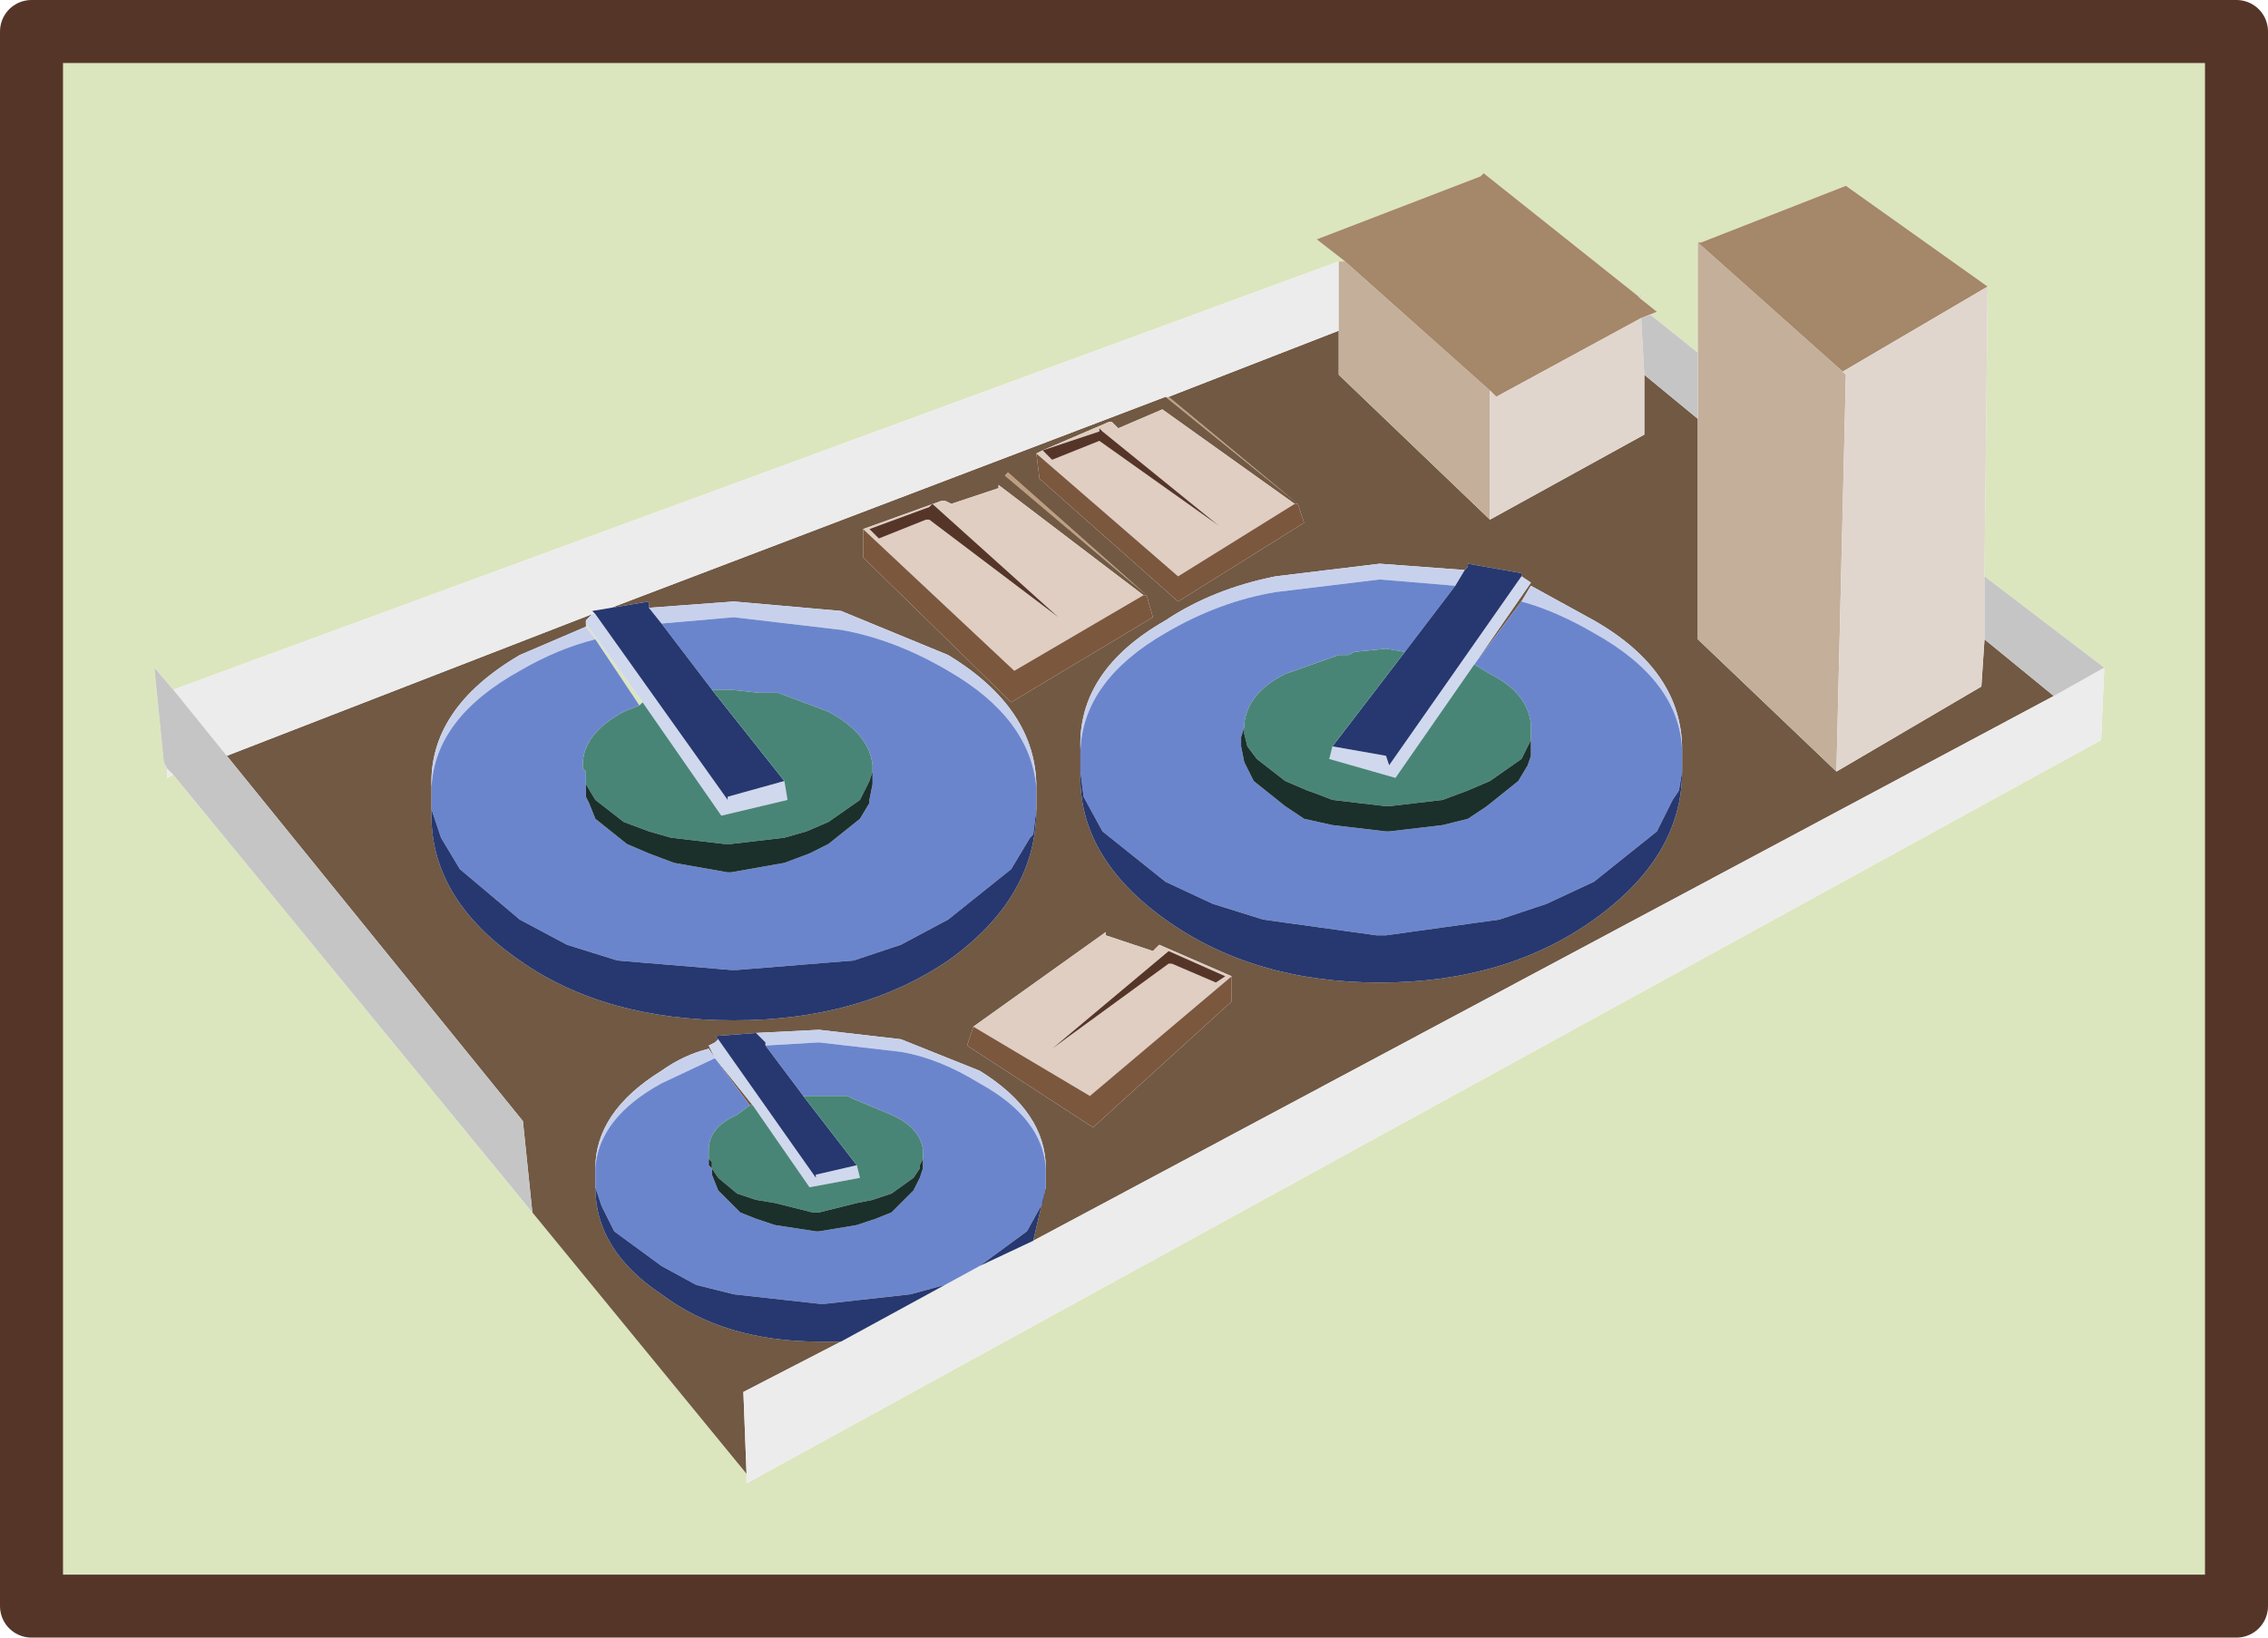 <?xml version="1.0" encoding="utf-8"?>
<svg version="1.1" id="Layer_1"
xmlns="http://www.w3.org/2000/svg"
xmlns:xlink="http://www.w3.org/1999/xlink"
xmlns:author="http://www.sothink.com"
width="36px" height="26px"
xml:space="preserve">
<g id="240" transform="matrix(1, 0, 0, 1, 18, 13)">
<path style="fill:#DBE6BE;fill-opacity:1" d="M8.05,-8.35L8 -8.3L5.55 -10.25L5.5 -10.2L2.9 -9.2L3.35 -8.85L3.25 -8.85L-15.25 -2.05L-15.55 -2.4L-15.4 -0.9L-15.35 -0.8L-15.35 -0.65L-15.25 -0.7L-9.55 6.25L-6.15 10.4L-6.15 10.55L15.35 -1.25L15.4 -2.4L13.5 -3.85L13.55 -8.45L11.3 -10.05L9 -9.15L8.95 -9.15L8.95 -7.4L8.2 -8L8.05 -7.95L8.3 -8.05L8.05 -8.25L8.05 -8.35M-7.8,-1.85L-7.85 -1.8L-8.55 -2.85L-8.7 -3.05L-8.7 -3.1L-7.8 -1.85M17.5,-12.5L17.5 12.5L-17.5 12.5L-17.5 -12.5L17.5 -12.5" />
<path style="fill:#BF9E7F;fill-opacity:1" d="M-2,-5.5L0.2 -3.55L-2.05 -5.45L-2 -5.5M2.6,-5L0.5 -6.7L0.55 -6.7L2.6 -5" />
<path style="fill:#715944;fill-opacity:1" d="M-2.05,-5.45L0.2 -3.55L-2 -5.5L-2.05 -5.45M2.55,-5L0.45 -6.5L-0.25 -6.2L-0.35 -6.3L-0.4 -6.3L-1.45 -5.85L-1.55 -5.8L-1.5 -5.4L0.7 -3.45L2.7 -4.7L2.6 -5L2.55 -5M-6.2,9.1L-6.15 10.4L-9.55 6.25L-9.7 4.8L-14.4 -1L-8.6 -3.25L-8.7 -3.15L-8.7 -3.1L-8.7 -3.05L-9.75 -2.6Q-11.2 -1.75 -11.15 -0.5L-11.15 -0.3L-11.15 -0.15L-11.15 -0.25L-11.15 -0.15Q-11.2 1.25 -9.75 2.25Q-8.4 3.2 -6.35 3.2Q-4.35 3.2 -2.95 2.25Q-1.55 1.25 -1.55 -0.15L-1.55 -0.5Q-1.55 -1.75 -2.95 -2.6L-4.65 -3.3L-6.35 -3.45L-7.7 -3.35L-7.7 -3.45L-8.3 -3.35L0.5 -6.7L2.6 -5L0.55 -6.7L3.25 -7.75L3.25 -7.05L5.65 -4.75L8.1 -6.1L8.1 -7.05L8.95 -6.35L8.95 -2.85L11.15 -0.75L13.45 -2.1L13.5 -2.85L14.6 -1.95L-1.6 6.7L-1.4 5.85L-1.4 5.55Q-1.4 4.65 -2.45 4L-3.7 3.5L-5 3.35L-6 3.4L-6.65 3.45L-6.6 3.5L-6.65 3.55L-6.75 3.6L-6.65 3.8L-6.75 3.65Q-7.15 3.75 -7.5 4Q-8.55 4.65 -8.55 5.55L-8.55 5.7L-8.55 5.8L-8.55 5.85L-8.55 5.75L-8.55 5.85Q-8.55 6.85 -7.5 7.55Q-6.5 8.3 -5 8.3L-4.65 8.3L-6.2 9.1M-2.15,-5.3L-2.15 -5.25L-2.9 -5L-3 -5.05L-3.05 -5.05L-4.3 -4.6L-4.3 -4.15L-1.95 -1.85L0.3 -3.2L0.2 -3.55L0.15 -3.55L-2.15 -5.3M-6.1,4.55L-6.65 3.8L-6.05 4.55L-6.1 4.55M6.15,-3.9L5.3 -4.05L5.3 -4L5.25 -3.95L3.9 -4.05L2.25 -3.85Q1.25 -3.65 0.5 -3.15Q-0.9 -2.35 -0.85 -1.1L-0.85 -0.75Q-0.9 0.6 0.5 1.6Q1.9 2.6 3.9 2.6Q5.9 2.6 7.3 1.6Q8.7 0.6 8.7 -0.75L8.7 -0.85L8.7 -0.75L8.7 -0.8L8.7 -0.9L8.7 -1.1Q8.7 -2.35 7.3 -3.15L6.3 -3.7L6.15 -3.45L5.4 -2.45L6.3 -3.75L6.15 -3.85L6.15 -3.9M-2.65,3.6L-0.65 4.9L1.55 2.9L1.55 2.5L0.4 2L0.3 2.1L-0.45 1.85L-0.45 1.8L-2.55 3.3L-2.65 3.6" />
<path style="fill:#E0CEC2;fill-opacity:1" d="M-1.3,-5.7L-0.55 -6L1.35 -4.65L-0.5 -6.15L-0.55 -6.2L-0.55 -6.15L-1.45 -5.85L-1.3 -5.7M-0.4,-6.3L-0.35 -6.3L-0.25 -6.2L0.45 -6.5L2.55 -5L0.7 -3.85L-1.55 -5.8L-1.45 -5.85L-0.4 -6.3M0.15,-3.55L-1.9 -2.35L-4.3 -4.6L-3.05 -5.05L-3 -5.05L-2.9 -5L-2.15 -5.25L-2.15 -5.3L0.15 -3.55M-3.25,-4.95L-4.2 -4.6L-4.05 -4.45L-3.3 -4.75L-3.25 -4.75L-1.2 -3.2L-3.2 -5L-3.25 -4.95M-0.7,4.4L-2.55 3.3L-0.45 1.8L-0.45 1.85L0.3 2.1L0.4 2L1.55 2.5L-0.7 4.4M0.6,2.3L1.3 2.6L1.45 2.5L0.55 2.1L-1.3 3.65L0.55 2.3L0.6 2.3" />
<path style="fill:#563529;fill-opacity:1" d="M-1.45,-5.85L-0.55 -6.15L-0.55 -6.2L-0.5 -6.15L1.35 -4.65L-0.55 -6L-1.3 -5.7L-1.45 -5.85M-3.2,-5L-1.2 -3.2L-3.25 -4.75L-3.3 -4.75L-4.05 -4.45L-4.2 -4.6L-3.25 -4.95L-3.2 -5M0.55,2.3L-1.3 3.65L0.55 2.1L1.45 2.5L1.3 2.6L0.6 2.3L0.55 2.3" />
<path style="fill:#ECECEC;fill-opacity:1" d="M-8.3,-3.35L-8.6 -3.3L-8.55 -3.25L-8.6 -3.25L-14.4 -1L-15.25 -2.05L3.25 -8.85L3.25 -7.75L0.55 -6.7L0.5 -6.7L-8.3 -3.35M15.4,-2.4L15.35 -1.25L-6.15 10.55L-6.15 10.4L-6.2 9.1L-4.65 8.3L-2.45 7.1L-1.6 6.7L14.6 -1.95L15.4 -2.4M-15.25,-0.7L-15.35 -0.65L-15.35 -0.8L-15.25 -0.7" />
<path style="fill:#C4AF9B;fill-opacity:1" d="M5.65,-4.75L3.25 -7.05L3.25 -7.75L3.25 -8.85L3.35 -8.85L5.65 -6.8L5.65 -4.75M11.3,-7.05L11.15 -0.75L8.95 -2.85L8.95 -6.35L8.95 -7.4L8.95 -9.15L9 -9.15L8.95 -9.15L11.25 -7.1L11.3 -7.05" />
<path style="fill:#A58769;fill-opacity:1" d="M2.9,-9.2L5.5 -10.2L5.55 -10.25L8 -8.3L8.05 -8.25L8.3 -8.05L8.05 -7.95L5.75 -6.7L5.65 -6.8L3.35 -8.85L2.9 -9.2M11.25,-7.1L8.95 -9.15L9 -9.15L11.3 -10.05L13.55 -8.45L11.25 -7.1" />
<path style="fill:#E0D6CD;fill-opacity:1" d="M8.1,-7.05L8.1 -6.1L5.65 -4.75L5.65 -6.8L5.75 -6.7L8.05 -7.95L8.1 -7.05M8.05,-8.25L8 -8.3L8.05 -8.35L8.05 -8.25M13.5,-2.85L13.45 -2.1L11.15 -0.75L11.3 -7.05L11.25 -7.1L13.55 -8.45L13.5 -3.85L13.5 -2.85" />
<path style="fill:#C5C5C5;fill-opacity:1" d="M-15.35,-0.8L-15.4 -0.9L-15.55 -2.4L-15.25 -2.05L-14.4 -1L-9.7 4.8L-9.55 6.25L-15.25 -0.7L-15.35 -0.8M14.6,-1.95L13.5 -2.85L13.5 -3.85L15.4 -2.4L14.6 -1.95M8.1,-7.05L8.05 -7.95L8.2 -8L8.95 -7.4L8.95 -6.35L8.1 -7.05" />
<path style="fill:#7B573E;fill-opacity:1" d="M2.6,-5L2.7 -4.7L0.7 -3.45L-1.5 -5.4L-1.55 -5.8L0.7 -3.85L2.55 -5L2.6 -5M-1.9,-2.35L0.15 -3.55L0.2 -3.55L0.3 -3.2L-1.95 -1.85L-4.3 -4.15L-4.3 -4.6L-1.9 -2.35M1.55,2.5L1.55 2.9L-0.65 4.9L-2.65 3.6L-2.55 3.3L-0.7 4.4L1.55 2.5" />
<path style="fill:#C8D1EC;fill-opacity:1" d="M-2.95,-2.35Q-3.8 -2.85 -4.65 -3L-6.35 -3.2L-7.5 -3.1L-7.7 -3.35L-6.35 -3.45L-4.65 -3.3L-2.95 -2.6Q-1.55 -1.75 -1.55 -0.5Q-1.65 -1.6 -2.95 -2.35M-11.15,-0.5Q-11.2 -1.75 -9.75 -2.6L-8.7 -3.05L-8.55 -2.85Q-9.15 -2.7 -9.75 -2.35Q-11.1 -1.6 -11.15 -0.5M-2.45,4.2Q-3.1 3.8 -3.7 3.7L-5 3.55L-5.85 3.6L-5.85 3.55L-6 3.4L-5 3.35L-3.7 3.5L-2.45 4Q-1.4 4.65 -1.4 5.55Q-1.45 4.75 -2.45 4.2M-8.55,5.55Q-8.55 4.65 -7.5 4Q-7.15 3.75 -6.75 3.65L-6.65 3.8L-7.5 4.2Q-8.5 4.75 -8.55 5.55M7.3,-2.95Q6.7 -3.3 6.15 -3.45L6.3 -3.7L7.3 -3.15Q8.7 -2.35 8.7 -1.1Q8.65 -2.2 7.3 -2.95M5.1,-3.7L3.9 -3.8L2.25 -3.6Q1.35 -3.45 0.5 -2.95Q-0.8 -2.2 -0.85 -1.1Q-0.9 -2.35 0.5 -3.15Q1.25 -3.65 2.25 -3.85L3.9 -4.05L5.25 -3.95L5.1 -3.7" />
<path style="fill:#6B85CD;fill-opacity:1" d="M-9.75,-2.35Q-9.15 -2.7 -8.55 -2.85L-7.85 -1.8L-8.1 -1.7Q-8.75 -1.35 -8.75 -0.85L-8.75 -0.8L-8.7 -0.75L-8.7 -0.6L-8.7 -0.55L-8.7 -0.35L-8.65 -0.25L-8.55 0L-8.05 0.4L-7.7 0.55L-7.3 0.7L-6.45 0.85L-6.4 0.85L-5.55 0.7L-5.15 0.55L-4.85 0.4L-4.35 0L-4.2 -0.25L-4.2 -0.3L-4.15 -0.55L-4.15 -0.75L-4.15 -0.85Q-4.2 -1.35 -4.85 -1.7L-5.65 -2L-5.8 -2L-5.95 -2L-6.4 -2.05L-6.45 -2.05L-6.7 -2.05L-7.5 -3.1L-6.35 -3.2L-4.65 -3Q-3.8 -2.85 -2.95 -2.35Q-1.65 -1.6 -1.55 -0.5L-1.55 -0.15L-1.6 0.25L-1.65 0.3L-1.95 0.8L-2.95 1.6L-3.7 2L-4.45 2.25L-6.3 2.4L-6.4 2.4L-8.2 2.25L-9 2L-9.75 1.6L-10.7 0.8L-11 0.3L-11.05 0.15L-11.15 -0.15L-11.15 -0.3L-11.15 -0.5Q-11.1 -1.6 -9.75 -2.35M-5.85,3.6L-5 3.55L-3.7 3.7Q-3.1 3.8 -2.45 4.2Q-1.45 4.75 -1.4 5.55L-1.4 5.85L-1.45 6.1L-1.7 6.55L-2.45 7.1L-3 7.4L-3.55 7.55L-4.9 7.7L-5 7.7L-6.35 7.55L-6.95 7.4L-7.5 7.1L-8.25 6.55L-8.45 6.15L-8.5 6L-8.55 5.85L-8.55 5.8L-8.55 5.7L-8.55 5.55Q-8.5 4.75 -7.5 4.2L-6.65 3.8L-6.1 4.55L-6.3 4.7Q-6.75 4.9 -6.75 5.25L-6.75 5.4L-6.75 5.5L-6.7 5.55L-6.7 5.65L-6.6 5.9L-6.25 6.25L-6 6.35L-5.7 6.45L-5.05 6.55L-5 6.55L-4.4 6.45L-4.1 6.35L-3.85 6.25L-3.5 5.9L-3.4 5.7L-3.35 5.55L-3.35 5.4L-3.35 5.25Q-3.4 4.9 -3.85 4.7L-4.45 4.45L-4.55 4.4L-4.7 4.4L-5.05 4.4L-5.25 4.4L-5.85 3.6M-0.85,-0.75L-0.85 -1.1Q-0.8 -2.2 0.5 -2.95Q1.35 -3.45 2.25 -3.6L3.9 -3.8L5.1 -3.7L4.3 -2.65L4 -2.7L3.5 -2.65L3.4 -2.6L3.25 -2.6L2.4 -2.3Q1.8 -2 1.75 -1.5L1.75 -1.45L1.7 -1.3L1.7 -1.15L1.75 -0.9L1.9 -0.6L2.4 -0.2L2.7 0L3.15 0.1L4 0.2L4.05 0.2L4.9 0.1L5.3 0L5.6 -0.2L6.1 -0.6L6.25 -0.85L6.3 -1L6.3 -1.15L6.3 -1.25L6.3 -1.3L6.3 -1.35L6.3 -1.5Q6.25 -2 5.65 -2.3L5.4 -2.45L6.15 -3.45Q6.7 -3.3 7.3 -2.95Q8.65 -2.2 8.7 -1.1L8.7 -0.9L8.7 -0.8L8.7 -0.75L8.65 -0.45L8.55 -0.3L8.3 0.2L7.3 1L6.55 1.35L5.8 1.6L4 1.85L3.85 1.85L2.05 1.6L1.25 1.35L0.5 1L-0.5 0.2L-0.8 -0.35L-0.85 -0.75" />
<path style="fill:#D0D8EE;fill-opacity:1" d="M-5.55,-0.6L-5.5 -0.3L-6.55 -0.05L-7.8 -1.85L-8.7 -3.1L-8.7 -3.15L-8.6 -3.25L-8.55 -3.25L-6.45 -0.3L-6.45 -0.35L-5.55 -0.6M-5.05,5.7L-5.05 5.65L-4.4 5.5L-4.35 5.7L-5.15 5.85L-6.05 4.55L-6.65 3.8L-6.75 3.6L-6.65 3.55L-6.6 3.5L-5.05 5.7M4.15,-0.65L3.1 -0.95L3.15 -1.15L4 -1L4.05 -0.85L6.15 -3.85L6.3 -3.75L5.4 -2.45L4.15 -0.65" />
<path style="fill:#26386F;fill-opacity:1" d="M-6.7,-2.05L-5.55 -0.6L-6.45 -0.35L-6.45 -0.3L-8.55 -3.25L-8.6 -3.3L-8.3 -3.35L-7.7 -3.45L-7.7 -3.35L-7.5 -3.1L-6.7 -2.05M-1.55,-0.15Q-1.55 1.25 -2.95 2.25Q-4.35 3.2 -6.35 3.2Q-8.4 3.2 -9.75 2.25Q-11.2 1.25 -11.15 -0.15L-11.15 -0.25L-11.15 -0.15L-11.05 0.15L-11 0.3L-10.7 0.8L-9.75 1.6L-9 2L-8.2 2.25L-6.4 2.4L-6.3 2.4L-4.45 2.25L-3.7 2L-2.95 1.6L-1.95 0.8L-1.65 0.3L-1.6 0.25L-1.55 -0.15M-5.25,4.4L-4.4 5.5L-5.05 5.65L-5.05 5.7L-6.6 3.5L-6.65 3.45L-6 3.4L-5.85 3.55L-5.85 3.6L-5.25 4.4M-2.45,7.1L-4.65 8.3L-5 8.3Q-6.5 8.3 -7.5 7.55Q-8.55 6.85 -8.55 5.85L-8.55 5.75L-8.55 5.85L-8.5 6L-8.45 6.15L-8.25 6.55L-7.5 7.1L-6.95 7.4L-6.35 7.55L-5 7.7L-4.9 7.7L-3.55 7.55L-3 7.4L-2.45 7.1L-1.7 6.55L-1.45 6.1L-1.4 5.85L-1.6 6.7L-2.45 7.1M-0.8,-0.35L-0.5 0.2L0.5 1L1.25 1.35L2.05 1.6L3.85 1.85L4 1.85L5.8 1.6L6.55 1.35L7.3 1L8.3 0.2L8.55 -0.3L8.65 -0.45L8.7 -0.75L8.7 -0.85L8.7 -0.75Q8.7 0.6 7.3 1.6Q5.9 2.6 3.9 2.6Q1.9 2.6 0.5 1.6Q-0.9 0.6 -0.85 -0.75L-0.8 -0.35M4.3,-2.65L5.1 -3.7L5.25 -3.95L5.3 -4L5.3 -4.05L6.15 -3.9L6.15 -3.85L4.05 -0.85L4 -1L3.15 -1.15L4.3 -2.65" />
<path style="fill:#498576;fill-opacity:1" d="M-6.55,-0.05L-5.5 -0.3L-5.55 -0.6L-6.7 -2.05L-6.45 -2.05L-6.4 -2.05L-5.95 -2L-5.8 -2L-5.65 -2L-4.85 -1.7Q-4.2 -1.35 -4.15 -0.85L-4.15 -0.75L-4.2 -0.6L-4.35 -0.3L-4.85 0.05L-5.2 0.2L-5.55 0.3L-6.4 0.4L-6.5 0.4L-7.35 0.3L-7.7 0.2L-8.1 0.05L-8.55 -0.3L-8.7 -0.55L-8.7 -0.6L-8.7 -0.75L-8.75 -0.8L-8.75 -0.85Q-8.75 -1.35 -8.1 -1.7L-7.85 -1.8L-7.8 -1.85L-6.55 -0.05M-5.25,4.4L-5.05 4.4L-4.7 4.4L-4.55 4.4L-4.45 4.45L-3.85 4.7Q-3.4 4.9 -3.35 5.25L-3.35 5.4L-3.4 5.5L-3.4 5.55L-3.5 5.7L-3.85 5.95L-4.15 6.05L-4.4 6.1L-5 6.25L-5.1 6.25L-5.7 6.1L-6 6.05L-6.3 5.95L-6.6 5.7L-6.7 5.55L-6.7 5.45L-6.75 5.4L-6.75 5.25Q-6.75 4.9 -6.3 4.7L-6.1 4.55L-6.05 4.55L-5.15 5.85L-4.35 5.7L-4.4 5.5L-5.25 4.4M3.15,-1.15L3.1 -0.95L4.15 -0.65L5.4 -2.45L5.65 -2.3Q6.25 -2 6.3 -1.5L6.3 -1.35L6.3 -1.3L6.3 -1.25L6.25 -1.15L6.15 -0.95L5.65 -0.6L5.3 -0.45L4.9 -0.3L4.05 -0.2L4 -0.2L3.15 -0.3Q2.9 -0.4 2.75 -0.45L2.4 -0.6L1.95 -0.95L1.8 -1.15L1.75 -1.35L1.75 -1.45L1.75 -1.5Q1.8 -2 2.4 -2.3L3.25 -2.6L3.4 -2.6L3.5 -2.65L4 -2.7L4.3 -2.65L3.15 -1.15" />
<path style="fill:#1B302B;fill-opacity:1" d="M-4.15,-0.55L-4.2 -0.3L-4.2 -0.25L-4.35 0L-4.85 0.4L-5.15 0.55L-5.55 0.7L-6.4 0.85L-6.45 0.85L-7.3 0.7L-7.7 0.55L-8.05 0.4L-8.55 0L-8.65 -0.25L-8.7 -0.35L-8.7 -0.55L-8.7 -0.6L-8.7 -0.55L-8.55 -0.3L-8.1 0.05L-7.7 0.2L-7.35 0.3L-6.5 0.4L-6.4 0.4L-5.55 0.3L-5.2 0.2L-4.85 0.05L-4.35 -0.3L-4.2 -0.6L-4.15 -0.75L-4.15 -0.55M-3.35,5.4L-3.35 5.55L-3.4 5.7L-3.5 5.9L-3.85 6.25L-4.1 6.35L-4.4 6.45L-5 6.55L-5.05 6.55L-5.7 6.45L-6 6.35L-6.25 6.25L-6.6 5.9L-6.7 5.65L-6.7 5.55L-6.75 5.5L-6.75 5.4L-6.7 5.45L-6.7 5.55L-6.6 5.7L-6.3 5.95L-6 6.05L-5.7 6.1L-5.1 6.25L-5 6.25L-4.4 6.1L-4.15 6.05L-3.85 5.95L-3.5 5.7L-3.4 5.55L-3.4 5.5L-3.35 5.4M1.75,-1.35L1.8 -1.15L1.95 -0.95L2.4 -0.6L2.75 -0.45Q2.9 -0.4 3.15 -0.3L4 -0.2L4.05 -0.2L4.9 -0.3L5.3 -0.45L5.65 -0.6L6.15 -0.95L6.25 -1.15L6.3 -1.25L6.3 -1.15L6.3 -1L6.25 -0.85L6.1 -0.6L5.6 -0.2L5.3 0L4.9 0.1L4.05 0.2L4 0.2L3.15 0.1L2.7 0L2.4 -0.2L1.9 -0.6L1.75 -0.9L1.7 -1.15L1.7 -1.3L1.75 -1.45L1.75 -1.35" />
<path style="fill:none;stroke-width:1;stroke-linecap:round;stroke-linejoin:round;stroke-miterlimit:3;stroke:#563529;stroke-opacity:1" d="M17.5,-12.5L17.5 12.5L-17.5 12.5L-17.5 -12.5L17.5 -12.5z" />
</g>
</svg>

